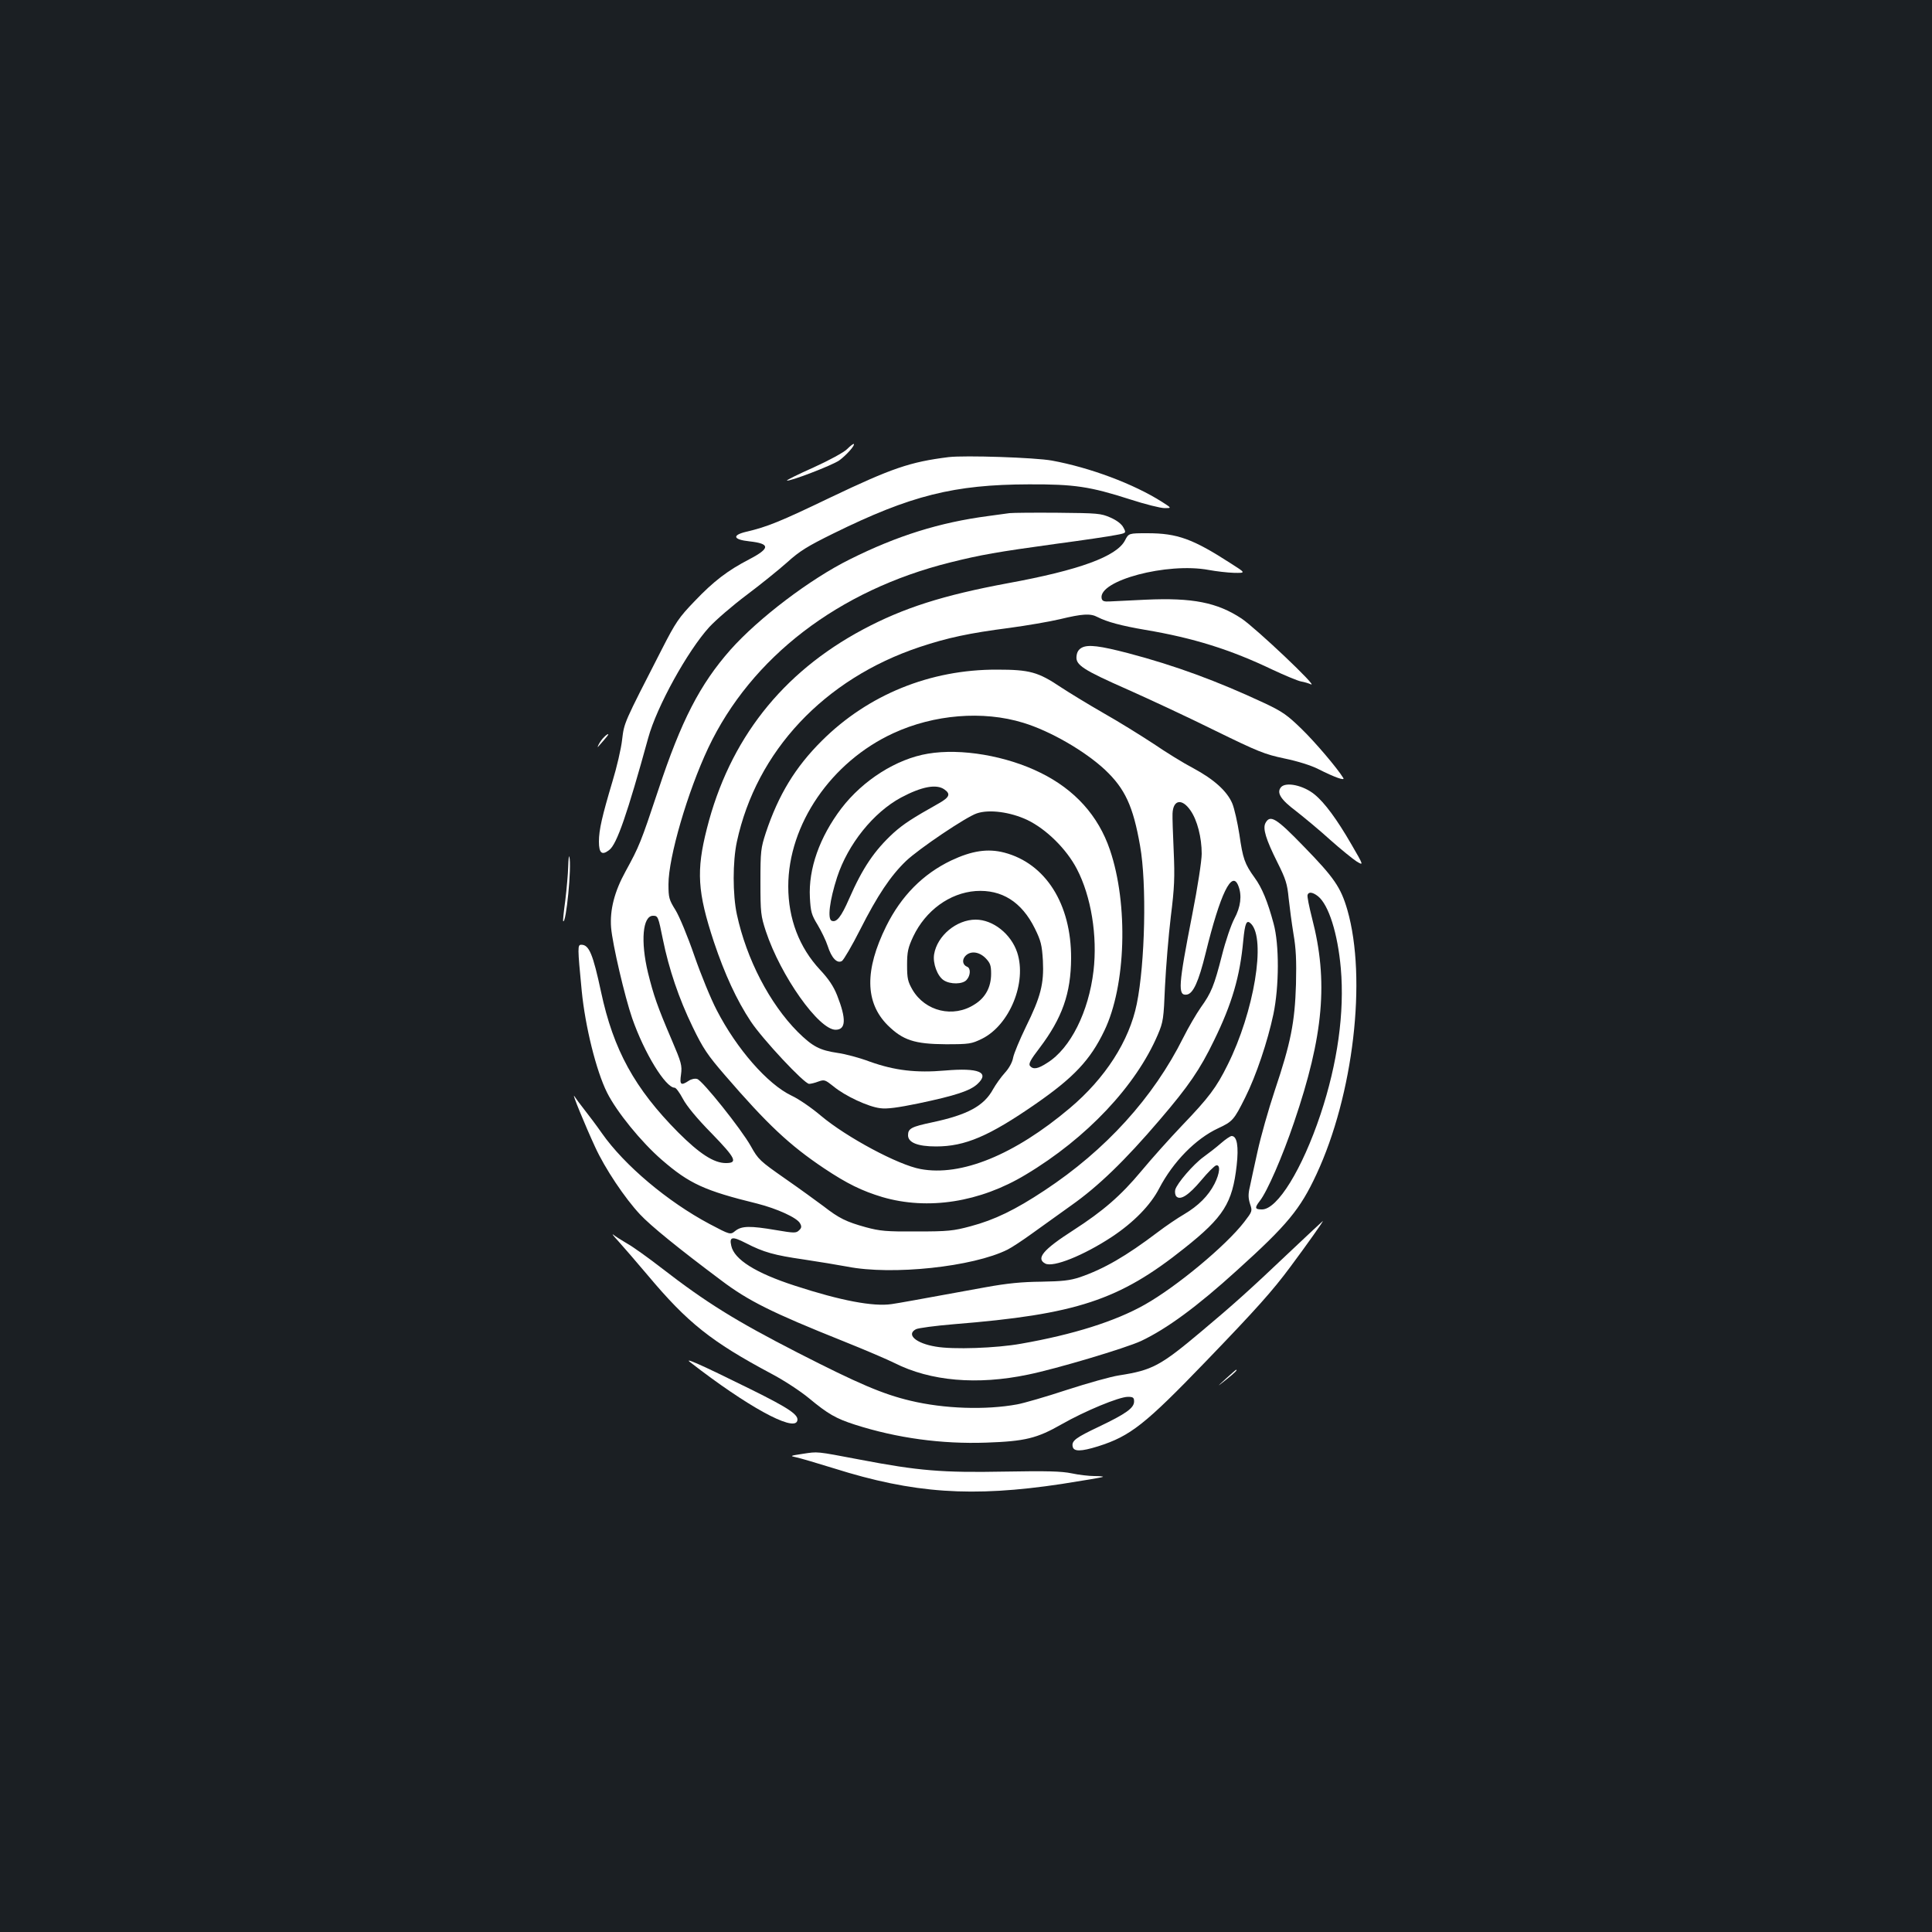 <?xml version="1.0" standalone="no"?>
<!DOCTYPE svg PUBLIC "-//W3C//DTD SVG 20010904//EN"
 "http://www.w3.org/TR/2001/REC-SVG-20010904/DTD/svg10.dtd">
<svg version="1.0" xmlns="http://www.w3.org/2000/svg"
 width="1000pt" height="1000pt" viewBox="0 0 1000 1000"
 preserveAspectRatio="xMidYMid meet">
<rect width="100%" height="100%" fill="#1b1f23"/>
<g transform="translate(0,1000) scale(0.1,-0.1)"
fill="#ffffff" stroke="none">
<path d="M4384 7675 c-17 -17 -93 -58 -172 -94 -79 -35 -141 -66 -139 -68 9
-8 234 78 271 104 37 27 84 80 75 85 -2 2 -18 -10 -35 -27z"/>
<path d="M4910 7634 c-200 -25 -293 -57 -612 -209 -260 -125 -327 -152 -434
-177 -77 -18 -70 -41 15 -50 109 -12 108 -36 -1 -93 -112 -58 -185 -114 -283
-217 -81 -84 -98 -109 -169 -248 -199 -388 -195 -379 -206 -469 -5 -46 -28
-144 -50 -216 -53 -178 -70 -250 -70 -311 0 -61 16 -73 54 -43 39 30 93 187
201 579 44 162 204 451 316 574 34 37 121 112 193 166 72 54 166 130 210 169
65 59 106 84 240 150 400 197 625 253 1011 254 236 1 316 -11 525 -78 77 -25
157 -45 178 -45 37 0 37 0 -13 32 -148 94 -374 178 -570 214 -87 16 -451 28
-535 18z"/>
<path d="M5225 7344 c-16 -2 -66 -9 -110 -15 -251 -33 -472 -102 -716 -224
-206 -102 -473 -305 -618 -468 -158 -179 -255 -367 -374 -727 -91 -273 -98
-290 -169 -420 -58 -105 -82 -200 -75 -291 7 -86 71 -359 109 -469 63 -181
173 -360 220 -360 7 0 26 -26 43 -58 19 -36 72 -101 149 -179 125 -129 136
-153 73 -153 -62 0 -136 48 -247 159 -225 227 -335 427 -399 727 -42 196 -62
244 -102 244 -20 0 -20 -11 2 -239 18 -184 75 -414 131 -526 50 -100 177 -256
283 -348 143 -124 222 -160 495 -227 102 -26 206 -73 221 -102 9 -16 8 -24 -5
-36 -15 -15 -25 -15 -119 1 -135 23 -178 22 -211 -4 -26 -21 -26 -21 -134 36
-216 115 -440 303 -557 470 -27 39 -68 93 -90 121 -22 28 -45 59 -52 70 -17
26 56 -152 107 -262 51 -112 155 -267 233 -350 54 -58 199 -176 421 -342 139
-105 261 -166 631 -314 110 -44 229 -95 265 -113 186 -94 428 -115 691 -60
147 30 505 137 585 174 133 63 289 177 498 367 259 234 326 315 410 496 191
410 262 1012 160 1368 -34 117 -68 167 -226 329 -143 148 -174 166 -198 121
-15 -28 2 -84 62 -204 43 -86 51 -111 58 -185 5 -47 16 -130 25 -185 13 -75
16 -136 13 -260 -6 -198 -27 -304 -110 -551 -33 -99 -73 -241 -89 -315 -16
-74 -35 -157 -40 -184 -9 -37 -8 -58 1 -87 13 -38 12 -39 -30 -94 -95 -123
-350 -335 -515 -428 -152 -86 -371 -155 -640 -202 -127 -23 -353 -31 -442 -15
-103 17 -154 63 -102 90 11 6 100 18 197 26 634 51 855 124 1192 393 204 162
249 234 271 429 11 98 2 152 -26 152 -7 0 -32 -17 -56 -38 -24 -21 -64 -52
-89 -70 -53 -38 -138 -137 -147 -170 -3 -13 0 -29 6 -35 21 -21 64 7 128 83
34 41 69 76 78 78 23 5 19 -41 -9 -96 -32 -62 -83 -113 -157 -157 -33 -19 -95
-61 -137 -93 -164 -124 -278 -190 -403 -233 -52 -17 -90 -21 -199 -23 -100 -1
-175 -8 -290 -29 -379 -69 -438 -80 -485 -87 -95 -14 -264 18 -500 95 -204 66
-315 136 -330 207 -11 47 5 50 75 14 93 -48 148 -63 300 -85 74 -11 176 -28
225 -37 233 -46 652 -1 830 88 22 11 78 48 125 82 47 34 139 100 205 147 139
98 277 231 458 443 149 174 208 260 281 411 93 190 134 331 151 516 9 92 17
111 40 88 79 -79 16 -457 -121 -731 -58 -117 -96 -168 -237 -315 -62 -65 -157
-171 -210 -235 -106 -127 -197 -206 -352 -306 -156 -100 -194 -146 -145 -172
41 -22 199 42 345 138 113 75 200 164 245 251 72 138 189 257 305 311 75 35
82 43 140 159 57 114 116 290 146 431 30 144 31 361 1 470 -31 115 -60 185
-98 237 -52 72 -61 99 -79 224 -10 63 -26 135 -37 161 -27 63 -94 124 -202
182 -50 26 -142 83 -205 126 -64 42 -181 115 -261 160 -80 46 -178 106 -219
133 -118 79 -161 91 -331 91 -346 1 -667 -130 -906 -368 -138 -137 -225 -281
-290 -476 -26 -80 -28 -95 -28 -255 0 -160 2 -175 28 -255 77 -232 274 -510
361 -510 54 0 56 56 8 178 -19 48 -45 86 -89 133 -107 115 -164 263 -164 431
0 320 222 645 544 793 210 97 464 118 672 54 139 -42 319 -146 423 -243 104
-98 146 -188 182 -394 35 -195 26 -607 -17 -818 -39 -192 -163 -385 -347 -540
-287 -242 -562 -354 -772 -315 -116 21 -384 165 -516 276 -47 40 -115 87 -152
104 -124 59 -284 242 -387 442 -30 57 -82 184 -116 282 -34 99 -78 205 -98
237 -33 53 -36 64 -36 133 0 140 99 479 206 706 222 469 674 816 1253 960 156
39 241 54 546 96 143 19 284 40 312 46 53 10 53 10 38 38 -9 18 -33 37 -67 52
-50 22 -66 23 -273 25 -121 1 -233 0 -250 -2z m937 -1539 c35 -50 58 -140 58
-224 0 -36 -21 -173 -49 -315 -72 -368 -76 -421 -28 -414 33 5 61 67 97 213
76 310 137 436 170 349 19 -49 12 -108 -21 -169 -17 -32 -46 -117 -64 -189
-41 -160 -55 -194 -110 -271 -23 -33 -64 -103 -90 -155 -155 -311 -402 -583
-719 -792 -151 -100 -258 -152 -382 -185 -89 -24 -117 -27 -279 -27 -158 -1
-190 2 -264 22 -101 28 -138 46 -219 109 -35 26 -124 91 -199 143 -130 91
-138 98 -177 168 -50 89 -250 339 -277 347 -11 4 -31 0 -44 -9 -41 -27 -48
-21 -40 33 6 46 2 61 -48 178 -75 175 -94 231 -123 348 -39 162 -28 295 26
295 26 0 27 -4 51 -122 31 -153 83 -307 154 -453 54 -112 78 -147 167 -250
220 -255 334 -362 513 -482 120 -80 196 -117 302 -149 236 -69 505 -27 742
116 316 189 571 460 684 725 28 66 30 81 37 250 5 99 18 261 30 360 19 152 21
205 15 340 -4 88 -7 175 -6 194 3 72 49 80 93 16z m660 -444 c55 -44 102 -192
118 -373 20 -228 -17 -492 -105 -756 -95 -284 -223 -492 -303 -492 -37 0 -39
8 -12 43 39 49 118 231 178 408 153 449 178 731 93 1057 -15 59 -26 113 -23
120 5 17 26 15 54 -7z"/>
<path d="M5823 7203 c-43 -83 -236 -154 -608 -222 -333 -62 -538 -127 -748
-239 -420 -224 -692 -571 -808 -1030 -56 -220 -49 -329 36 -587 56 -167 118
-302 191 -412 61 -92 277 -323 302 -323 9 0 30 5 48 12 31 11 35 9 78 -25 60
-50 181 -106 242 -113 35 -5 92 3 199 25 190 40 267 65 305 101 64 60 5 84
-168 69 -150 -13 -261 0 -390 46 -53 20 -128 40 -166 45 -94 14 -130 33 -207
109 -145 146 -265 376 -315 608 -22 102 -22 274 0 376 101 469 452 843 946
1008 144 48 256 72 465 99 88 12 206 32 261 45 116 28 158 31 195 11 49 -25
123 -45 246 -66 250 -42 442 -102 661 -207 62 -29 127 -56 145 -60 18 -3 41
-10 52 -15 44 -20 -284 290 -358 340 -127 84 -255 109 -497 98 -80 -4 -163 -8
-185 -9 -31 -2 -40 2 -43 16 -18 92 339 187 554 147 38 -7 97 -14 131 -15 62
-1 62 -1 -15 48 -198 128 -278 157 -433 157 -97 0 -97 0 -116 -37z"/>
<path d="M5600 6648 c-17 -9 -26 -23 -28 -45 -5 -45 33 -70 269 -174 110 -49
312 -143 447 -210 225 -110 257 -123 361 -145 68 -14 138 -36 175 -55 83 -42
139 -62 129 -46 -32 52 -146 186 -216 254 -73 71 -99 90 -193 134 -244 114
-461 194 -704 258 -146 38 -207 46 -240 29z"/>
<path d="M3126 6184 c-9 -8 -21 -25 -27 -37 -6 -12 -7 -17 -3 -12 45 51 57 65
51 65 -3 0 -13 -7 -21 -16z"/>
<path d="M4803 6099 c-163 -27 -336 -137 -448 -283 -113 -149 -171 -313 -163
-462 4 -73 8 -89 40 -141 19 -32 43 -81 52 -109 20 -63 49 -93 74 -78 9 6 52
79 94 162 90 178 158 279 237 355 67 64 312 229 367 247 64 22 174 7 261 -34
98 -47 203 -150 257 -254 74 -142 107 -347 86 -527 -25 -212 -119 -401 -239
-476 -49 -32 -73 -36 -90 -16 -8 11 3 32 50 93 117 155 162 282 163 464 1 281
-132 491 -346 547 -85 22 -167 10 -275 -41 -146 -70 -258 -183 -336 -340 -112
-227 -110 -394 7 -512 79 -78 139 -98 301 -99 123 0 133 2 187 28 144 71 234
292 183 447 -32 96 -125 170 -215 170 -99 0 -199 -83 -215 -179 -8 -47 17
-114 50 -135 34 -22 98 -21 118 2 21 23 22 61 3 68 -23 9 -28 35 -10 55 26 29
71 24 105 -10 24 -25 29 -37 29 -81 0 -69 -29 -124 -86 -159 -110 -71 -255
-36 -321 76 -24 42 -28 58 -28 128 0 69 5 90 32 148 64 134 188 225 323 235
135 9 238 -56 306 -193 32 -65 37 -86 42 -167 6 -120 -11 -187 -88 -343 -32
-66 -62 -138 -66 -159 -4 -24 -21 -55 -43 -79 -20 -22 -47 -60 -61 -85 -47
-86 -131 -132 -314 -171 -109 -23 -126 -32 -126 -67 0 -38 50 -58 145 -58 150
0 274 53 514 219 199 138 284 228 357 380 112 232 125 654 29 936 -60 177
-182 312 -359 399 -177 88 -412 128 -583 99z m85 -185 c33 -23 27 -40 -25 -70
-146 -82 -186 -109 -238 -155 -99 -91 -160 -181 -230 -341 -41 -94 -65 -124
-90 -114 -23 8 -11 106 28 226 56 171 188 335 331 412 107 57 183 71 224 42z"/>
<path d="M6630 5925 c-23 -28 -2 -63 78 -123 42 -33 122 -99 177 -149 55 -49
117 -99 137 -112 37 -22 37 -22 -28 90 -74 128 -138 215 -190 257 -57 47 -149
67 -174 37z"/>
<path d="M2941 5515 c-1 -38 -8 -117 -15 -175 -8 -58 -13 -106 -11 -108 15
-16 45 284 32 333 -2 11 -5 -11 -6 -50z"/>
<path d="M6680 3524 c-217 -206 -298 -278 -460 -414 -214 -180 -255 -202 -428
-229 -41 -6 -162 -40 -270 -75 -109 -36 -224 -69 -257 -75 -163 -30 -378 -23
-553 19 -143 34 -269 88 -582 248 -322 165 -475 260 -705 438 -71 55 -152 113
-180 128 -27 16 -59 36 -70 45 -11 8 1 -7 26 -34 25 -28 93 -106 151 -175 207
-247 329 -344 640 -510 65 -34 153 -92 195 -127 99 -82 139 -105 238 -137 219
-70 449 -101 680 -93 201 7 262 22 390 95 119 68 297 142 343 142 27 0 32 -4
32 -24 0 -34 -43 -64 -181 -130 -120 -57 -143 -73 -137 -103 5 -27 42 -27 132
1 167 53 243 113 559 441 262 272 344 364 436 488 87 117 172 237 168 237 -1
0 -76 -70 -167 -156z"/>
<path d="M3574 2948 c291 -226 531 -358 552 -304 12 31 -38 65 -240 165 -263
130 -352 169 -312 139z"/>
<path d="M6345 2864 c-50 -46 -50 -46 3 -4 45 36 59 51 50 50 -2 0 -25 -21
-53 -46z"/>
<path d="M4155 2475 c-66 -10 -68 -11 -34 -18 20 -4 108 -30 195 -57 412 -130
715 -151 1179 -81 115 18 211 34 214 37 2 2 -18 4 -45 4 -27 0 -80 6 -117 14
-53 11 -128 13 -350 9 -320 -6 -443 4 -746 62 -232 44 -216 42 -296 30z"/>
</g>
</svg>
